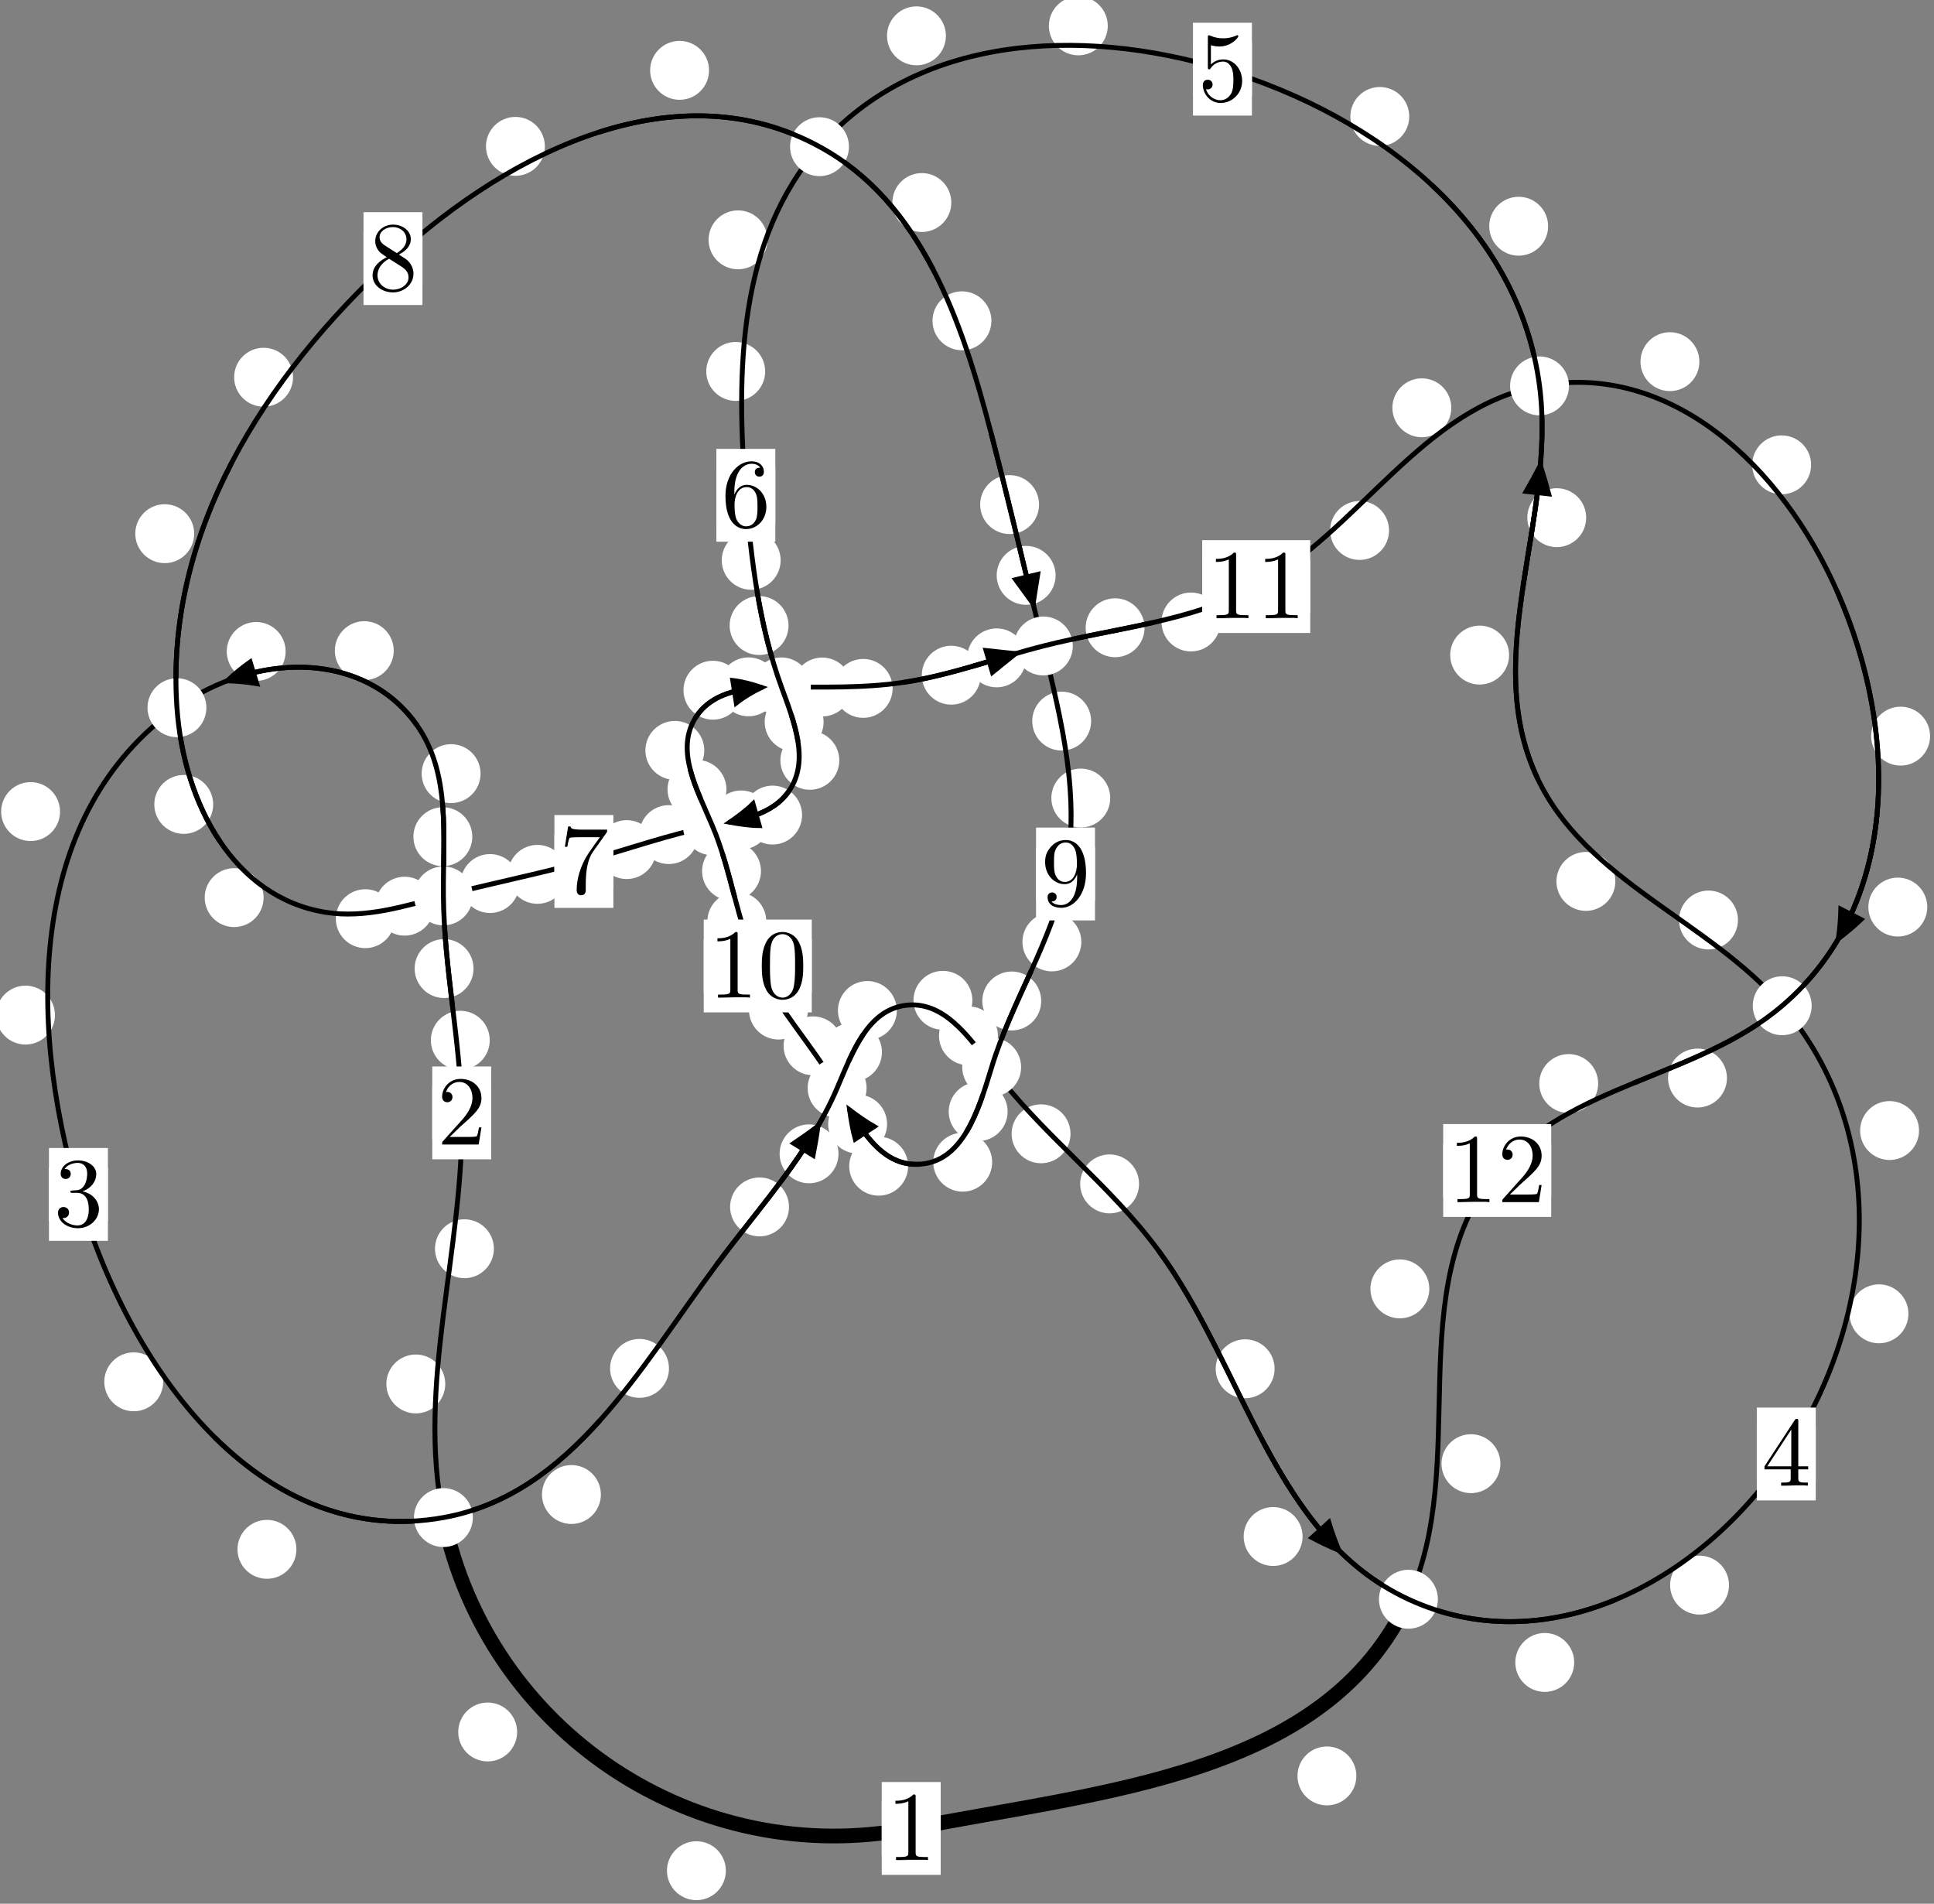 <?xml version="1.0"?>
<!-- Created by MetaPost 1.999 on 2021.07.06:0011 -->
<svg version="1.1" xmlns="http://www.w3.org/2000/svg" xmlns:xlink="http://www.w3.org/1999/xlink" width="196.276" height="193.187" viewBox="0 0 196.276 193.187">
<rect x="0" y="0" width="196.276" height="193.187" fill="#808080" stroke="none"/>
<!-- Original BoundingBox: -45.398880 -38.823044 150.876770 154.364182 -->
  <defs>
    <g transform="scale(0.01,0.01)" id="GLYPHcmr10_48">
      <path style="fill-rule: evenodd;" d="M460 -320C460 -400,455 -480,420 -554C374 -650,292 -666,250 -666C190 -666,117 -640,76 -547C44 -478,39 -400,39 -320C39 -245,43 -155,84 -79C127 2,200 22,249 22C303 22,379 1,423 -94C455 -163,460 -241,460 -320M249 -0C210 -0,151 -25,133 -121C122 -181,122 -273,122 -332C122 -396,122 -462,130 -516C149 -635,224 -644,249 -644C282 -644,348 -626,367 -527C377 -471,377 -395,377 -332C377 -257,377 -189,366 -125C351 -30,294 -0,249 -0"></path>
    </g>
    <g transform="scale(0.01,0.01)" id="GLYPHcmr10_49">
      <path style="fill-rule: evenodd;" d="M294 -640C294 -664,294 -666,271 -666C209 -602,121 -602,89 -602L89 -571C109 -571,168 -571,220 -597L220 -79C220 -43,217 -31,127 -31L95 -31L95 -0L257 -0L130 -3L217 -3L257 -3L297 -3L384 -3L419 -0L419 -31L387 -31C297 -31,294 -42,294 -79"></path>
    </g>
    <g transform="scale(0.01,0.01)" id="GLYPHcmr10_50">
      <path style="fill-rule: evenodd;" d="M127 -77L233 -180C389 -318,449 -372,449 -472C449 -586,359 -666,237 -666C124 -666,50 -574,50 -485C50 -429,100 -429,103 -429C120 -429,155 -441,155 -482C155 -508,137 -534,102 -534C94 -534,92 -534,89 -533C112 -598,166 -635,224 -635C315 -635,358 -554,358 -472C358 -392,308 -313,253 -251L61 -37C50 -26,50 -24,50 -0L421 -0L449 -174L424 -174C419 -144,412 -100,402 -85C395 -77,329 -77,307 -77"></path>
    </g>
    <g transform="scale(0.01,0.01)" id="GLYPHcmr10_51">
      <path style="fill-rule: evenodd;" d="M290 -352C372 -379,430 -449,430 -528C430 -610,342 -666,246 -666C145 -666,69 -606,69 -530C69 -497,91 -478,120 -478C151 -478,171 -500,171 -529C171 -579,124 -579,109 -579C140 -628,206 -641,242 -641C283 -641,338 -619,338 -529C338 -517,336 -459,310 -415C280 -367,246 -364,221 -363C213 -362,189 -360,182 -360C174 -359,167 -358,167 -348C167 -337,174 -337,191 -337L235 -337C317 -337,354 -269,354 -171C354 -35,285 -6,241 -6C198 -6,123 -23,88 -82C123 -77,154 -99,154 -137C154 -173,127 -193,98 -193C74 -193,42 -179,42 -135C42 -44,135 22,244 22C366 22,457 -69,457 -171C457 -253,394 -331,290 -352"></path>
    </g>
    <g transform="scale(0.01,0.01)" id="GLYPHcmr10_52">
      <path style="fill-rule: evenodd;" d="M294 -165L294 -78C294 -42,292 -31,218 -31L197 -31L197 -0L332 -0L238 -3L290 -3L332 -3L374 -3L427 -3L468 -0L468 -31L447 -31C373 -31,371 -42,371 -78L371 -165L471 -165L471 -196L371 -196L371 -651C371 -671,371 -677,355 -677C346 -677,343 -677,335 -665L28 -196L28 -165M300 -196L56 -196L300 -569"></path>
    </g>
    <g transform="scale(0.01,0.01)" id="GLYPHcmr10_53">
      <path style="fill-rule: evenodd;" d="M449 -201C449 -320,367 -420,259 -420C211 -420,168 -404,132 -369L132 -564C152 -558,185 -551,217 -551C340 -551,410 -642,410 -655C410 -661,407 -666,400 -666C399 -666,397 -666,392 -663C372 -654,323 -634,256 -634C216 -634,170 -641,123 -662C115 -665,113 -665,111 -665C101 -665,101 -657,101 -641L101 -345C101 -327,101 -319,115 -319C122 -319,124 -322,128 -328C139 -344,176 -398,257 -398C309 -398,334 -352,342 -334C358 -297,360 -258,360 -208C360 -173,360 -113,336 -71C312 -32,275 -6,229 -6C156 -6,99 -59,82 -118C85 -117,88 -116,99 -116C132 -116,149 -141,149 -165C149 -189,132 -214,99 -214C85 -214,50 -207,50 -161C50 -75,119 22,231 22C347 22,449 -74,449 -201"></path>
    </g>
    <g transform="scale(0.01,0.01)" id="GLYPHcmr10_54">
      <path style="fill-rule: evenodd;" d="M132 -328L132 -352C132 -605,256 -641,307 -641C331 -641,373 -635,395 -601C380 -601,340 -601,340 -556C340 -525,364 -510,386 -510C402 -510,432 -519,432 -558C432 -618,388 -666,305 -666C177 -666,42 -537,42 -316C42 -49,158 22,251 22C362 22,457 -72,457 -204C457 -331,368 -427,257 -427C189 -427,152 -376,132 -328M251 -6C188 -6,158 -66,152 -81C134 -128,134 -208,134 -226C134 -304,166 -404,256 -404C272 -404,318 -404,349 -342C367 -305,367 -254,367 -205C367 -157,367 -107,350 -71C320 -11,274 -6,251 -6"></path>
    </g>
    <g transform="scale(0.01,0.01)" id="GLYPHcmr10_55">
      <path style="fill-rule: evenodd;" d="M476 -609C485 -621,485 -623,485 -644L242 -644C120 -644,118 -657,114 -676L89 -676L56 -470L81 -470C84 -486,93 -549,106 -561C113 -567,191 -567,204 -567L411 -567C400 -551,321 -442,299 -409C209 -274,176 -135,176 -33C176 -23,176 22,222 22C268 22,268 -23,268 -33L268 -84C268 -139,271 -194,279 -248C283 -271,297 -357,341 -419"></path>
    </g>
    <g transform="scale(0.01,0.01)" id="GLYPHcmr10_56">
      <path style="fill-rule: evenodd;" d="M163 -457C117 -487,113 -521,113 -538C113 -599,178 -641,249 -641C322 -641,386 -589,386 -517C386 -460,347 -412,287 -377M309 -362C381 -399,430 -451,430 -517C430 -609,341 -666,250 -666C150 -666,69 -592,69 -499C69 -481,71 -436,113 -389C124 -377,161 -352,186 -335C128 -306,42 -250,42 -151C42 -45,144 22,249 22C362 22,457 -61,457 -168C457 -204,446 -249,408 -291C389 -312,373 -322,309 -362M209 -320L332 -242C360 -223,407 -193,407 -132C407 -58,332 -6,250 -6C164 -6,92 -68,92 -151C92 -209,124 -273,209 -320"></path>
    </g>
    <g transform="scale(0.01,0.01)" id="GLYPHcmr10_57">
      <path style="fill-rule: evenodd;" d="M367 -318L367 -286C367 -52,263 -6,205 -6C188 -6,134 -8,107 -42C151 -42,159 -71,159 -88C159 -119,135 -134,113 -134C97 -134,67 -125,67 -86C67 -19,121 22,206 22C335 22,457 -114,457 -329C457 -598,342 -666,253 -666C198 -666,149 -648,106 -603C65 -558,42 -516,42 -441C42 -316,130 -218,242 -218C303 -218,344 -260,367 -318M243 -241C227 -241,181 -241,150 -304C132 -341,132 -391,132 -440C132 -494,132 -541,153 -578C180 -628,218 -641,253 -641C299 -641,332 -607,349 -562C361 -530,365 -467,365 -421C365 -338,331 -241,243 -241"></path>
    </g>
  </defs>
  <path d="M73.666 189.834C73.666 189.042,73.351 188.281,72.791 187.721C72.23 187.161,71.47 186.846,70.677 186.846C69.885 186.846,69.124 187.161,68.564 187.721C68.003 188.281,67.689 189.042,67.689 189.834C67.689 190.627,68.003 191.387,68.564 191.948C69.124 192.508,69.885 192.823,70.677 192.823C71.47 192.823,72.23 192.508,72.791 191.948C73.351 191.387,73.666 190.627,73.666 189.834Z" style="fill: rgb(100%,100%,100%);stroke: none;"></path>
  <path d="M95.466 185.547C95.466 184.754,95.151 183.994,94.59 183.434C94.03 182.873,93.27 182.558,92.477 182.558C91.684 182.558,90.924 182.873,90.364 183.434C89.803 183.994,89.488 184.754,89.488 185.547C89.488 186.34,89.803 187.1,90.364 187.66C90.924 188.221,91.684 188.536,92.477 188.536C93.27 188.536,94.03 188.221,94.59 187.66C95.151 187.1,95.466 186.34,95.466 185.547Z" style="fill: rgb(100%,100%,100%);stroke: none;"></path>
  <path d="M45.188 140.44C45.188 139.648,44.874 138.888,44.313 138.327C43.753 137.767,42.992 137.452,42.2 137.452C41.407 137.452,40.647 137.767,40.086 138.327C39.526 138.888,39.211 139.648,39.211 140.44C39.211 141.233,39.526 141.993,40.086 142.554C40.647 143.114,41.407 143.429,42.2 143.429C42.992 143.429,43.753 143.114,44.313 142.554C44.874 141.993,45.188 141.233,45.188 140.44Z" style="fill: rgb(100%,100%,100%);stroke: none;"></path>
  <path d="M52.482 175.758C52.482 174.966,52.167 174.205,51.607 173.645C51.046 173.084,50.286 172.77,49.493 172.77C48.701 172.77,47.941 173.084,47.38 173.645C46.82 174.205,46.505 174.966,46.505 175.758C46.505 176.551,46.82 177.311,47.38 177.872C47.941 178.432,48.701 178.747,49.493 178.747C50.286 178.747,51.046 178.432,51.607 177.872C52.167 177.311,52.482 176.551,52.482 175.758Z" style="fill: rgb(100%,100%,100%);stroke: none;"></path>
  <path d="M49.703 105.561C49.703 104.768,49.388 104.008,48.828 103.448C48.267 102.887,47.507 102.572,46.714 102.572C45.922 102.572,45.161 102.887,44.601 103.448C44.04 104.008,43.726 104.768,43.726 105.561C43.726 106.354,44.04 107.114,44.601 107.674C45.161 108.235,45.922 108.55,46.714 108.55C47.507 108.55,48.267 108.235,48.828 107.674C49.388 107.114,49.703 106.354,49.703 105.561Z" style="fill: rgb(100%,100%,100%);stroke: none;"></path>
  <path d="M50.123 126.719C50.123 125.926,49.808 125.166,49.247 124.605C48.687 124.045,47.927 123.73,47.134 123.73C46.341 123.73,45.581 124.045,45.021 124.605C44.46 125.166,44.145 125.926,44.145 126.719C44.145 127.511,44.46 128.272,45.021 128.832C45.581 129.393,46.341 129.708,47.134 129.708C47.927 129.708,48.687 129.393,49.247 128.832C49.808 128.272,50.123 127.511,50.123 126.719Z" style="fill: rgb(100%,100%,100%);stroke: none;"></path>
  <path d="M47.933 84.906C47.933 84.114,47.618 83.353,47.057 82.793C46.497 82.233,45.736 81.918,44.944 81.918C44.151 81.918,43.391 82.233,42.83 82.793C42.27 83.353,41.955 84.114,41.955 84.906C41.955 85.699,42.27 86.459,42.83 87.02C43.391 87.58,44.151 87.895,44.944 87.895C45.736 87.895,46.497 87.58,47.057 87.02C47.618 86.459,47.933 85.699,47.933 84.906Z" style="fill: rgb(100%,100%,100%);stroke: none;"></path>
  <path d="M48.058 98.289C48.058 97.497,47.743 96.736,47.182 96.176C46.622 95.615,45.862 95.3,45.069 95.3C44.276 95.3,43.516 95.615,42.956 96.176C42.395 96.736,42.08 97.497,42.08 98.289C42.08 99.082,42.395 99.842,42.956 100.403C43.516 100.963,44.276 101.278,45.069 101.278C45.862 101.278,46.622 100.963,47.182 100.403C47.743 99.842,48.058 99.082,48.058 98.289Z" style="fill: rgb(100%,100%,100%);stroke: none;"></path>
  <path d="M39.959 66.025C39.959 65.232,39.644 64.472,39.084 63.912C38.524 63.351,37.763 63.036,36.971 63.036C36.178 63.036,35.418 63.351,34.857 63.912C34.297 64.472,33.982 65.232,33.982 66.025C33.982 66.818,34.297 67.578,34.857 68.138C35.418 68.699,36.178 69.014,36.971 69.014C37.763 69.014,38.524 68.699,39.084 68.138C39.644 67.578,39.959 66.818,39.959 66.025Z" style="fill: rgb(100%,100%,100%);stroke: none;"></path>
  <path d="M48.771 78.506C48.771 77.713,48.456 76.953,47.895 76.393C47.335 75.832,46.575 75.517,45.782 75.517C44.989 75.517,44.229 75.832,43.669 76.393C43.108 76.953,42.793 77.713,42.793 78.506C42.793 79.299,43.108 80.059,43.669 80.619C44.229 81.18,44.989 81.495,45.782 81.495C46.575 81.495,47.335 81.18,47.895 80.619C48.456 80.059,48.771 79.299,48.771 78.506Z" style="fill: rgb(100%,100%,100%);stroke: none;"></path>
  <path d="M6.093 82.358C6.093 81.565,5.778 80.805,5.218 80.245C4.657 79.684,3.897 79.369,3.104 79.369C2.312 79.369,1.551 79.684,0.991 80.245C0.43 80.805,0.116 81.565,0.116 82.358C0.116 83.151,0.43 83.911,0.991 84.471C1.551 85.032,2.312 85.347,3.104 85.347C3.897 85.347,4.657 85.032,5.218 84.471C5.778 83.911,6.093 83.151,6.093 82.358Z" style="fill: rgb(100%,100%,100%);stroke: none;"></path>
  <path d="M28.989 66.11C28.989 65.317,28.674 64.557,28.114 63.997C27.553 63.436,26.793 63.121,26.001 63.121C25.208 63.121,24.448 63.436,23.887 63.997C23.327 64.557,23.012 65.317,23.012 66.11C23.012 66.903,23.327 67.663,23.887 68.223C24.448 68.784,25.208 69.099,26.001 69.099C26.793 69.099,27.553 68.784,28.114 68.223C28.674 67.663,28.989 66.903,28.989 66.11Z" style="fill: rgb(100%,100%,100%);stroke: none;"></path>
  <path d="M16.561 140.223C16.561 139.431,16.246 138.671,15.686 138.11C15.125 137.55,14.365 137.235,13.572 137.235C12.78 137.235,12.02 137.55,11.459 138.11C10.899 138.671,10.584 139.431,10.584 140.223C10.584 141.016,10.899 141.776,11.459 142.337C12.02 142.897,12.78 143.212,13.572 143.212C14.365 143.212,15.125 142.897,15.686 142.337C16.246 141.776,16.561 141.016,16.561 140.223Z" style="fill: rgb(100%,100%,100%);stroke: none;"></path>
  <path d="M5.579 103.01C5.579 102.218,5.264 101.458,4.703 100.897C4.143 100.337,3.383 100.022,2.59 100.022C1.797 100.022,1.037 100.337,0.477 100.897C-0.084 101.458,-0.399 102.218,-0.399 103.01C-0.399 103.803,-0.084 104.563,0.477 105.124C1.037 105.684,1.797 105.999,2.59 105.999C3.383 105.999,4.143 105.684,4.703 105.124C5.264 104.563,5.579 103.803,5.579 103.01Z" style="fill: rgb(100%,100%,100%);stroke: none;"></path>
  <path d="M60.982 151.661C60.982 150.869,60.667 150.108,60.106 149.548C59.546 148.987,58.786 148.672,57.993 148.672C57.2 148.672,56.44 148.987,55.88 149.548C55.319 150.108,55.004 150.869,55.004 151.661C55.004 152.454,55.319 153.214,55.88 153.775C56.44 154.335,57.2 154.65,57.993 154.65C58.786 154.65,59.546 154.335,60.106 153.775C60.667 153.214,60.982 152.454,60.982 151.661Z" style="fill: rgb(100%,100%,100%);stroke: none;"></path>
  <path d="M30.081 157.224C30.081 156.431,29.766 155.671,29.205 155.11C28.645 154.55,27.885 154.235,27.092 154.235C26.299 154.235,25.539 154.55,24.979 155.11C24.418 155.671,24.103 156.431,24.103 157.224C24.103 158.016,24.418 158.776,24.979 159.337C25.539 159.897,26.299 160.212,27.092 160.212C27.885 160.212,28.645 159.897,29.205 159.337C29.766 158.776,30.081 158.016,30.081 157.224Z" style="fill: rgb(100%,100%,100%);stroke: none;"></path>
  <path d="M80.073 122.474C80.073 121.682,79.758 120.922,79.197 120.361C78.637 119.801,77.877 119.486,77.084 119.486C76.291 119.486,75.531 119.801,74.971 120.361C74.41 120.922,74.095 121.682,74.095 122.474C74.095 123.267,74.41 124.027,74.971 124.588C75.531 125.148,76.291 125.463,77.084 125.463C77.877 125.463,78.637 125.148,79.197 124.588C79.758 124.027,80.073 123.267,80.073 122.474Z" style="fill: rgb(100%,100%,100%);stroke: none;"></path>
  <path d="M67.892 138.862C67.892 138.069,67.577 137.309,67.017 136.748C66.456 136.188,65.696 135.873,64.903 135.873C64.111 135.873,63.351 136.188,62.79 136.748C62.23 137.309,61.915 138.069,61.915 138.862C61.915 139.654,62.23 140.414,62.79 140.975C63.351 141.535,64.111 141.85,64.903 141.85C65.696 141.85,66.456 141.535,67.017 140.975C67.577 140.414,67.892 139.654,67.892 138.862Z" style="fill: rgb(100%,100%,100%);stroke: none;"></path>
  <path d="M89.506 106.767C89.506 105.974,89.191 105.214,88.631 104.654C88.07 104.093,87.31 103.778,86.518 103.778C85.725 103.778,84.965 104.093,84.404 104.654C83.844 105.214,83.529 105.974,83.529 106.767C83.529 107.56,83.844 108.32,84.404 108.88C84.965 109.441,85.725 109.756,86.518 109.756C87.31 109.756,88.07 109.441,88.631 108.88C89.191 108.32,89.506 107.56,89.506 106.767Z" style="fill: rgb(100%,100%,100%);stroke: none;"></path>
  <path d="M85.097 117.088C85.097 116.295,84.782 115.535,84.222 114.974C83.661 114.414,82.901 114.099,82.108 114.099C81.316 114.099,80.555 114.414,79.995 114.974C79.434 115.535,79.12 116.295,79.12 117.088C79.12 117.88,79.434 118.64,79.995 119.201C80.555 119.761,81.316 120.076,82.108 120.076C82.901 120.076,83.661 119.761,84.222 119.201C84.782 118.64,85.097 117.88,85.097 117.088Z" style="fill: rgb(100%,100%,100%);stroke: none;"></path>
  <path d="M98.683 101.51C98.683 100.718,98.368 99.958,97.807 99.397C97.247 98.837,96.487 98.522,95.694 98.522C94.901 98.522,94.141 98.837,93.581 99.397C93.02 99.958,92.705 100.718,92.705 101.51C92.705 102.303,93.02 103.063,93.581 103.624C94.141 104.184,94.901 104.499,95.694 104.499C96.487 104.499,97.247 104.184,97.807 103.624C98.368 103.063,98.683 102.303,98.683 101.51Z" style="fill: rgb(100%,100%,100%);stroke: none;"></path>
  <path d="M91.018 102.543C91.018 101.75,90.703 100.99,90.142 100.429C89.582 99.869,88.822 99.554,88.029 99.554C87.236 99.554,86.476 99.869,85.916 100.429C85.355 100.99,85.04 101.75,85.04 102.543C85.04 103.335,85.355 104.096,85.916 104.656C86.476 105.216,87.236 105.531,88.029 105.531C88.822 105.531,89.582 105.216,90.142 104.656C90.703 104.096,91.018 103.335,91.018 102.543Z" style="fill: rgb(100%,100%,100%);stroke: none;"></path>
  <path d="M108.644 115.055C108.644 114.262,108.329 113.502,107.768 112.942C107.208 112.381,106.448 112.066,105.655 112.066C104.862 112.066,104.102 112.381,103.542 112.942C102.981 113.502,102.666 114.262,102.666 115.055C102.666 115.848,102.981 116.608,103.542 117.168C104.102 117.729,104.862 118.044,105.655 118.044C106.448 118.044,107.208 117.729,107.768 117.168C108.329 116.608,108.644 115.848,108.644 115.055Z" style="fill: rgb(100%,100%,100%);stroke: none;"></path>
  <path d="M101.275 105.114C101.275 104.321,100.96 103.561,100.4 103.001C99.839 102.44,99.079 102.125,98.286 102.125C97.494 102.125,96.734 102.44,96.173 103.001C95.613 103.561,95.298 104.321,95.298 105.114C95.298 105.907,95.613 106.667,96.173 107.227C96.734 107.788,97.494 108.103,98.286 108.103C99.079 108.103,99.839 107.788,100.4 107.227C100.96 106.667,101.275 105.907,101.275 105.114Z" style="fill: rgb(100%,100%,100%);stroke: none;"></path>
  <path d="M129.355 138.899C129.355 138.107,129.04 137.346,128.479 136.786C127.919 136.226,127.159 135.911,126.366 135.911C125.573 135.911,124.813 136.226,124.253 136.786C123.692 137.346,123.377 138.107,123.377 138.899C123.377 139.692,123.692 140.452,124.253 141.013C124.813 141.573,125.573 141.888,126.366 141.888C127.159 141.888,127.919 141.573,128.479 141.013C129.04 140.452,129.355 139.692,129.355 138.899Z" style="fill: rgb(100%,100%,100%);stroke: none;"></path>
  <path d="M115.6 120.14C115.6 119.347,115.285 118.587,114.724 118.027C114.164 117.466,113.404 117.151,112.611 117.151C111.818 117.151,111.058 117.466,110.498 118.027C109.937 118.587,109.622 119.347,109.622 120.14C109.622 120.933,109.937 121.693,110.498 122.253C111.058 122.814,111.818 123.129,112.611 123.129C113.404 123.129,114.164 122.814,114.724 122.253C115.285 121.693,115.6 120.933,115.6 120.14Z" style="fill: rgb(100%,100%,100%);stroke: none;"></path>
  <path d="M159.762 168.701C159.762 167.908,159.447 167.148,158.886 166.588C158.326 166.027,157.566 165.712,156.773 165.712C155.98 165.712,155.22 166.027,154.66 166.588C154.099 167.148,153.784 167.908,153.784 168.701C153.784 169.494,154.099 170.254,154.66 170.814C155.22 171.375,155.98 171.69,156.773 171.69C157.566 171.69,158.326 171.375,158.886 170.814C159.447 170.254,159.762 169.494,159.762 168.701Z" style="fill: rgb(100%,100%,100%);stroke: none;"></path>
  <path d="M132.194 155.923C132.194 155.13,131.879 154.37,131.319 153.81C130.758 153.249,129.998 152.934,129.205 152.934C128.413 152.934,127.652 153.249,127.092 153.81C126.531 154.37,126.216 155.13,126.216 155.923C126.216 156.716,126.531 157.476,127.092 158.036C127.652 158.597,128.413 158.912,129.205 158.912C129.998 158.912,130.758 158.597,131.319 158.036C131.879 157.476,132.194 156.716,132.194 155.923Z" style="fill: rgb(100%,100%,100%);stroke: none;"></path>
  <path d="M193.68 133.324C193.68 132.531,193.365 131.771,192.804 131.21C192.244 130.65,191.484 130.335,190.691 130.335C189.898 130.335,189.138 130.65,188.578 131.21C188.017 131.771,187.702 132.531,187.702 133.324C187.702 134.116,188.017 134.876,188.578 135.437C189.138 135.997,189.898 136.312,190.691 136.312C191.484 136.312,192.244 135.997,192.804 135.437C193.365 134.876,193.68 134.116,193.68 133.324Z" style="fill: rgb(100%,100%,100%);stroke: none;"></path>
  <path d="M175.472 160.857C175.472 160.064,175.157 159.304,174.597 158.744C174.036 158.183,173.276 157.868,172.484 157.868C171.691 157.868,170.931 158.183,170.37 158.744C169.81 159.304,169.495 160.064,169.495 160.857C169.495 161.65,169.81 162.41,170.37 162.97C170.931 163.531,171.691 163.846,172.484 163.846C173.276 163.846,174.036 163.531,174.597 162.97C175.157 162.41,175.472 161.65,175.472 160.857Z" style="fill: rgb(100%,100%,100%);stroke: none;"></path>
  <path d="M176.379 93.362C176.379 92.569,176.064 91.809,175.503 91.248C174.943 90.688,174.183 90.373,173.39 90.373C172.597 90.373,171.837 90.688,171.277 91.248C170.716 91.809,170.401 92.569,170.401 93.362C170.401 94.154,170.716 94.915,171.277 95.475C171.837 96.035,172.597 96.35,173.39 96.35C174.183 96.35,174.943 96.035,175.503 95.475C176.064 94.915,176.379 94.154,176.379 93.362Z" style="fill: rgb(100%,100%,100%);stroke: none;"></path>
  <path d="M194.757 114.724C194.757 113.932,194.442 113.172,193.882 112.611C193.321 112.051,192.561 111.736,191.768 111.736C190.976 111.736,190.215 112.051,189.655 112.611C189.094 113.172,188.78 113.932,188.78 114.724C188.78 115.517,189.094 116.277,189.655 116.838C190.215 117.398,190.976 117.713,191.768 117.713C192.561 117.713,193.321 117.398,193.882 116.838C194.442 116.277,194.757 115.517,194.757 114.724Z" style="fill: rgb(100%,100%,100%);stroke: none;"></path>
  <path d="M153.154 66.477C153.154 65.684,152.839 64.924,152.278 64.364C151.718 63.803,150.958 63.488,150.165 63.488C149.372 63.488,148.612 63.803,148.052 64.364C147.491 64.924,147.176 65.684,147.176 66.477C147.176 67.27,147.491 68.03,148.052 68.59C148.612 69.151,149.372 69.466,150.165 69.466C150.958 69.466,151.718 69.151,152.278 68.59C152.839 68.03,153.154 67.27,153.154 66.477Z" style="fill: rgb(100%,100%,100%);stroke: none;"></path>
  <path d="M163.937 89.444C163.937 88.651,163.622 87.891,163.062 87.33C162.501 86.77,161.741 86.455,160.948 86.455C160.156 86.455,159.395 86.77,158.835 87.33C158.274 87.891,157.959 88.651,157.959 89.444C157.959 90.236,158.274 90.997,158.835 91.557C159.395 92.118,160.156 92.433,160.948 92.433C161.741 92.433,162.501 92.118,163.062 91.557C163.622 90.997,163.937 90.236,163.937 89.444Z" style="fill: rgb(100%,100%,100%);stroke: none;"></path>
  <path d="M157.115 22.958C157.115 22.165,156.8 21.405,156.24 20.844C155.679 20.284,154.919 19.969,154.127 19.969C153.334 19.969,152.574 20.284,152.013 20.844C151.453 21.405,151.138 22.165,151.138 22.958C151.138 23.75,151.453 24.511,152.013 25.071C152.574 25.631,153.334 25.946,154.127 25.946C154.919 25.946,155.679 25.631,156.24 25.071C156.8 24.511,157.115 23.75,157.115 22.958Z" style="fill: rgb(100%,100%,100%);stroke: none;"></path>
  <path d="M160.978 52.532C160.978 51.74,160.663 50.979,160.103 50.419C159.542 49.858,158.782 49.544,157.99 49.544C157.197 49.544,156.437 49.858,155.876 50.419C155.316 50.979,155.001 51.74,155.001 52.532C155.001 53.325,155.316 54.085,155.876 54.646C156.437 55.206,157.197 55.521,157.99 55.521C158.782 55.521,159.542 55.206,160.103 54.646C160.663 54.085,160.978 53.325,160.978 52.532Z" style="fill: rgb(100%,100%,100%);stroke: none;"></path>
  <path d="M112.425 2.625C112.425 1.832,112.11 1.072,111.549 0.511C110.989 -0.049,110.229 -0.364,109.436 -0.364C108.643 -0.364,107.883 -0.049,107.323 0.511C106.762 1.072,106.447 1.832,106.447 2.625C106.447 3.417,106.762 4.177,107.323 4.738C107.883 5.298,108.643 5.613,109.436 5.613C110.229 5.613,110.989 5.298,111.549 4.738C112.11 4.177,112.425 3.417,112.425 2.625Z" style="fill: rgb(100%,100%,100%);stroke: none;"></path>
  <path d="M143.021 11.819C143.021 11.026,142.706 10.266,142.146 9.705C141.585 9.145,140.825 8.83,140.033 8.83C139.24 8.83,138.48 9.145,137.919 9.705C137.359 10.266,137.044 11.026,137.044 11.819C137.044 12.611,137.359 13.371,137.919 13.932C138.48 14.492,139.24 14.807,140.033 14.807C140.825 14.807,141.585 14.492,142.146 13.932C142.706 13.371,143.021 12.611,143.021 11.819Z" style="fill: rgb(100%,100%,100%);stroke: none;"></path>
  <path d="M77.888 24.338C77.888 23.545,77.573 22.785,77.013 22.224C76.452 21.664,75.692 21.349,74.899 21.349C74.107 21.349,73.347 21.664,72.786 22.224C72.226 22.785,71.911 23.545,71.911 24.338C71.911 25.13,72.226 25.891,72.786 26.451C73.347 27.012,74.107 27.326,74.899 27.326C75.692 27.326,76.452 27.012,77.013 26.451C77.573 25.891,77.888 25.13,77.888 24.338Z" style="fill: rgb(100%,100%,100%);stroke: none;"></path>
  <path d="M95.997 3.638C95.997 2.845,95.682 2.085,95.122 1.525C94.561 0.964,93.801 0.649,93.008 0.649C92.216 0.649,91.456 0.964,90.895 1.525C90.335 2.085,90.02 2.845,90.02 3.638C90.02 4.431,90.335 5.191,90.895 5.751C91.456 6.312,92.216 6.627,93.008 6.627C93.801 6.627,94.561 6.312,95.122 5.751C95.682 5.191,95.997 4.431,95.997 3.638Z" style="fill: rgb(100%,100%,100%);stroke: none;"></path>
  <path d="M79.225 56.859C79.225 56.066,78.91 55.306,78.349 54.746C77.789 54.185,77.029 53.87,76.236 53.87C75.443 53.87,74.683 54.185,74.123 54.746C73.562 55.306,73.247 56.066,73.247 56.859C73.247 57.652,73.562 58.412,74.123 58.972C74.683 59.533,75.443 59.848,76.236 59.848C77.029 59.848,77.789 59.533,78.349 58.972C78.91 58.412,79.225 57.652,79.225 56.859Z" style="fill: rgb(100%,100%,100%);stroke: none;"></path>
  <path d="M77.655 37.693C77.655 36.9,77.34 36.14,76.779 35.58C76.219 35.019,75.459 34.704,74.666 34.704C73.873 34.704,73.113 35.019,72.553 35.58C71.992 36.14,71.677 36.9,71.677 37.693C71.677 38.486,71.992 39.246,72.553 39.806C73.113 40.367,73.873 40.682,74.666 40.682C75.459 40.682,76.219 40.367,76.779 39.806C77.34 39.246,77.655 38.486,77.655 37.693Z" style="fill: rgb(100%,100%,100%);stroke: none;"></path>
  <path d="M83.585 73.266C83.585 72.473,83.27 71.713,82.709 71.153C82.149 70.592,81.389 70.277,80.596 70.277C79.803 70.277,79.043 70.592,78.483 71.153C77.922 71.713,77.607 72.473,77.607 73.266C77.607 74.059,77.922 74.819,78.483 75.379C79.043 75.94,79.803 76.255,80.596 76.255C81.389 76.255,82.149 75.94,82.709 75.379C83.27 74.819,83.585 74.059,83.585 73.266Z" style="fill: rgb(100%,100%,100%);stroke: none;"></path>
  <path d="M80.026 63.479C80.026 62.686,79.711 61.926,79.151 61.365C78.59 60.805,77.83 60.49,77.038 60.49C76.245 60.49,75.485 60.805,74.924 61.365C74.364 61.926,74.049 62.686,74.049 63.479C74.049 64.271,74.364 65.031,74.924 65.592C75.485 66.152,76.245 66.467,77.038 66.467C77.83 66.467,78.59 66.152,79.151 65.592C79.711 65.031,80.026 64.271,80.026 63.479Z" style="fill: rgb(100%,100%,100%);stroke: none;"></path>
  <path d="M81.4 82.713C81.4 81.92,81.085 81.16,80.525 80.599C79.964 80.039,79.204 79.724,78.411 79.724C77.619 79.724,76.859 80.039,76.298 80.599C75.738 81.16,75.423 81.92,75.423 82.713C75.423 83.505,75.738 84.266,76.298 84.826C76.859 85.386,77.619 85.701,78.411 85.701C79.204 85.701,79.964 85.386,80.525 84.826C81.085 84.266,81.4 83.505,81.4 82.713Z" style="fill: rgb(100%,100%,100%);stroke: none;"></path>
  <path d="M85.177 77.157C85.177 76.365,84.862 75.605,84.302 75.044C83.741 74.484,82.981 74.169,82.188 74.169C81.396 74.169,80.635 74.484,80.075 75.044C79.514 75.605,79.199 76.365,79.199 77.157C79.199 77.95,79.514 78.71,80.075 79.271C80.635 79.831,81.396 80.146,82.188 80.146C82.981 80.146,83.741 79.831,84.302 79.271C84.862 78.71,85.177 77.95,85.177 77.157Z" style="fill: rgb(100%,100%,100%);stroke: none;"></path>
  <path d="M70.859 84.692C70.859 83.9,70.544 83.139,69.984 82.579C69.423 82.019,68.663 81.704,67.87 81.704C67.078 81.704,66.317 82.019,65.757 82.579C65.196 83.139,64.882 83.9,64.882 84.692C64.882 85.485,65.196 86.245,65.757 86.806C66.317 87.366,67.078 87.681,67.87 87.681C68.663 87.681,69.423 87.366,69.984 86.806C70.544 86.245,70.859 85.485,70.859 84.692Z" style="fill: rgb(100%,100%,100%);stroke: none;"></path>
  <path d="M78.209 83.206C78.209 82.413,77.894 81.653,77.333 81.092C76.773 80.532,76.012 80.217,75.22 80.217C74.427 80.217,73.667 80.532,73.106 81.092C72.546 81.653,72.231 82.413,72.231 83.206C72.231 83.998,72.546 84.759,73.106 85.319C73.667 85.879,74.427 86.194,75.22 86.194C76.012 86.194,76.773 85.879,77.333 85.319C77.894 84.759,78.209 83.998,78.209 83.206Z" style="fill: rgb(100%,100%,100%);stroke: none;"></path>
  <path d="M57.53 88.728C57.53 87.935,57.215 87.175,56.654 86.614C56.094 86.054,55.334 85.739,54.541 85.739C53.748 85.739,52.988 86.054,52.428 86.614C51.867 87.175,51.552 87.935,51.552 88.728C51.552 89.52,51.867 90.28,52.428 90.841C52.988 91.401,53.748 91.716,54.541 91.716C55.334 91.716,56.094 91.401,56.654 90.841C57.215 90.28,57.53 89.52,57.53 88.728Z" style="fill: rgb(100%,100%,100%);stroke: none;"></path>
  <path d="M66.595 86.215C66.595 85.423,66.28 84.663,65.719 84.102C65.159 83.542,64.399 83.227,63.606 83.227C62.813 83.227,62.053 83.542,61.493 84.102C60.932 84.663,60.617 85.423,60.617 86.215C60.617 87.008,60.932 87.768,61.493 88.329C62.053 88.889,62.813 89.204,63.606 89.204C64.399 89.204,65.159 88.889,65.719 88.329C66.28 87.768,66.595 87.008,66.595 86.215Z" style="fill: rgb(100%,100%,100%);stroke: none;"></path>
  <path d="M44.054 91.957C44.054 91.165,43.739 90.405,43.178 89.844C42.618 89.284,41.858 88.969,41.065 88.969C40.272 88.969,39.512 89.284,38.952 89.844C38.391 90.405,38.076 91.165,38.076 91.957C38.076 92.75,38.391 93.51,38.952 94.071C39.512 94.631,40.272 94.946,41.065 94.946C41.858 94.946,42.618 94.631,43.178 94.071C43.739 93.51,44.054 92.75,44.054 91.957Z" style="fill: rgb(100%,100%,100%);stroke: none;"></path>
  <path d="M52.719 89.66C52.719 88.867,52.404 88.107,51.843 87.546C51.283 86.986,50.523 86.671,49.73 86.671C48.937 86.671,48.177 86.986,47.617 87.546C47.056 88.107,46.741 88.867,46.741 89.66C46.741 90.452,47.056 91.212,47.617 91.773C48.177 92.333,48.937 92.648,49.73 92.648C50.523 92.648,51.283 92.333,51.843 91.773C52.404 91.212,52.719 90.452,52.719 89.66Z" style="fill: rgb(100%,100%,100%);stroke: none;"></path>
  <path d="M26.752 91.088C26.752 90.296,26.437 89.536,25.877 88.975C25.316 88.415,24.556 88.1,23.763 88.1C22.971 88.1,22.21 88.415,21.65 88.975C21.089 89.536,20.774 90.296,20.774 91.088C20.774 91.881,21.089 92.641,21.65 93.202C22.21 93.762,22.971 94.077,23.763 94.077C24.556 94.077,25.316 93.762,25.877 93.202C26.437 92.641,26.752 91.881,26.752 91.088Z" style="fill: rgb(100%,100%,100%);stroke: none;"></path>
  <path d="M40.061 93.227C40.061 92.434,39.746 91.674,39.186 91.113C38.625 90.553,37.865 90.238,37.072 90.238C36.28 90.238,35.519 90.553,34.959 91.113C34.398 91.674,34.084 92.434,34.084 93.227C34.084 94.019,34.398 94.78,34.959 95.34C35.519 95.9,36.28 96.215,37.072 96.215C37.865 96.215,38.625 95.9,39.186 95.34C39.746 94.78,40.061 94.019,40.061 93.227Z" style="fill: rgb(100%,100%,100%);stroke: none;"></path>
  <path d="M19.707 54.157C19.707 53.364,19.392 52.604,18.832 52.043C18.271 51.483,17.511 51.168,16.718 51.168C15.926 51.168,15.165 51.483,14.605 52.043C14.045 52.604,13.73 53.364,13.73 54.157C13.73 54.949,14.045 55.71,14.605 56.27C15.165 56.831,15.926 57.145,16.718 57.145C17.511 57.145,18.271 56.831,18.832 56.27C19.392 55.71,19.707 54.949,19.707 54.157Z" style="fill: rgb(100%,100%,100%);stroke: none;"></path>
  <path d="M21.636 81.632C21.636 80.839,21.321 80.079,20.761 79.518C20.2 78.958,19.44 78.643,18.647 78.643C17.855 78.643,17.095 78.958,16.534 79.518C15.974 80.079,15.659 80.839,15.659 81.632C15.659 82.424,15.974 83.184,16.534 83.745C17.095 84.305,17.855 84.62,18.647 84.62C19.44 84.62,20.2 84.305,20.761 83.745C21.321 83.184,21.636 82.424,21.636 81.632Z" style="fill: rgb(100%,100%,100%);stroke: none;"></path>
  <path d="M55.297 14.853C55.297 14.06,54.982 13.3,54.422 12.739C53.861 12.179,53.101 11.864,52.309 11.864C51.516 11.864,50.756 12.179,50.195 12.739C49.635 13.3,49.32 14.06,49.32 14.853C49.32 15.645,49.635 16.405,50.195 16.966C50.756 17.526,51.516 17.841,52.309 17.841C53.101 17.841,53.861 17.526,54.422 16.966C54.982 16.405,55.297 15.645,55.297 14.853Z" style="fill: rgb(100%,100%,100%);stroke: none;"></path>
  <path d="M29.739 38.279C29.739 37.487,29.425 36.727,28.864 36.166C28.304 35.606,27.543 35.291,26.751 35.291C25.958 35.291,25.198 35.606,24.637 36.166C24.077 36.727,23.762 37.487,23.762 38.279C23.762 39.072,24.077 39.832,24.637 40.393C25.198 40.953,25.958 41.268,26.751 41.268C27.543 41.268,28.304 40.953,28.864 40.393C29.425 39.832,29.739 39.072,29.739 38.279Z" style="fill: rgb(100%,100%,100%);stroke: none;"></path>
  <path d="M96.545 20.553C96.545 19.76,96.23 19,95.669 18.44C95.109 17.879,94.349 17.564,93.556 17.564C92.763 17.564,92.003 17.879,91.443 18.44C90.882 19,90.567 19.76,90.567 20.553C90.567 21.346,90.882 22.106,91.443 22.666C92.003 23.227,92.763 23.542,93.556 23.542C94.349 23.542,95.109 23.227,95.669 22.666C96.23 22.106,96.545 21.346,96.545 20.553Z" style="fill: rgb(100%,100%,100%);stroke: none;"></path>
  <path d="M71.959 7.138C71.959 6.345,71.644 5.585,71.083 5.025C70.523 4.464,69.763 4.149,68.97 4.149C68.177 4.149,67.417 4.464,66.857 5.025C66.296 5.585,65.981 6.345,65.981 7.138C65.981 7.931,66.296 8.691,66.857 9.251C67.417 9.812,68.177 10.127,68.97 10.127C69.763 10.127,70.523 9.812,71.083 9.251C71.644 8.691,71.959 7.931,71.959 7.138Z" style="fill: rgb(100%,100%,100%);stroke: none;"></path>
  <path d="M105.452 51.204C105.452 50.411,105.137 49.651,104.577 49.09C104.016 48.53,103.256 48.215,102.463 48.215C101.671 48.215,100.91 48.53,100.35 49.09C99.789 49.651,99.474 50.411,99.474 51.204C99.474 51.996,99.789 52.757,100.35 53.317C100.91 53.878,101.671 54.192,102.463 54.192C103.256 54.192,104.016 53.878,104.577 53.317C105.137 52.757,105.452 51.996,105.452 51.204Z" style="fill: rgb(100%,100%,100%);stroke: none;"></path>
  <path d="M100.615 32.554C100.615 31.761,100.3 31.001,99.74 30.441C99.179 29.88,98.419 29.565,97.627 29.565C96.834 29.565,96.074 29.88,95.513 30.441C94.953 31.001,94.638 31.761,94.638 32.554C94.638 33.347,94.953 34.107,95.513 34.667C96.074 35.228,96.834 35.543,97.627 35.543C98.419 35.543,99.179 35.228,99.74 34.667C100.3 34.107,100.615 33.347,100.615 32.554Z" style="fill: rgb(100%,100%,100%);stroke: none;"></path>
  <path d="M110.736 73.176C110.736 72.383,110.421 71.623,109.861 71.062C109.3 70.502,108.54 70.187,107.747 70.187C106.955 70.187,106.194 70.502,105.634 71.062C105.073 71.623,104.759 72.383,104.759 73.176C104.759 73.968,105.073 74.728,105.634 75.289C106.194 75.849,106.955 76.164,107.747 76.164C108.54 76.164,109.3 75.849,109.861 75.289C110.421 74.728,110.736 73.968,110.736 73.176Z" style="fill: rgb(100%,100%,100%);stroke: none;"></path>
  <path d="M107.129 58.388C107.129 57.595,106.814 56.835,106.253 56.274C105.693 55.714,104.933 55.399,104.14 55.399C103.347 55.399,102.587 55.714,102.027 56.274C101.466 56.835,101.151 57.595,101.151 58.388C101.151 59.18,101.466 59.94,102.027 60.501C102.587 61.061,103.347 61.376,104.14 61.376C104.933 61.376,105.693 61.061,106.253 60.501C106.814 59.94,107.129 59.18,107.129 58.388Z" style="fill: rgb(100%,100%,100%);stroke: none;"></path>
  <path d="M109.741 95.584C109.741 94.792,109.426 94.031,108.866 93.471C108.305 92.91,107.545 92.596,106.752 92.596C105.96 92.596,105.199 92.91,104.639 93.471C104.078 94.031,103.763 94.792,103.763 95.584C103.763 96.377,104.078 97.137,104.639 97.698C105.199 98.258,105.96 98.573,106.752 98.573C107.545 98.573,108.305 98.258,108.866 97.698C109.426 97.137,109.741 96.377,109.741 95.584Z" style="fill: rgb(100%,100%,100%);stroke: none;"></path>
  <path d="M112.675 80.984C112.675 80.191,112.36 79.431,111.8 78.871C111.239 78.31,110.479 77.995,109.687 77.995C108.894 77.995,108.134 78.31,107.573 78.871C107.013 79.431,106.698 80.191,106.698 80.984C106.698 81.777,107.013 82.537,107.573 83.097C108.134 83.658,108.894 83.973,109.687 83.973C110.479 83.973,111.239 83.658,111.8 83.097C112.36 82.537,112.675 81.777,112.675 80.984Z" style="fill: rgb(100%,100%,100%);stroke: none;"></path>
  <path d="M102.26 112.804C102.26 112.012,101.945 111.252,101.384 110.691C100.824 110.131,100.064 109.816,99.271 109.816C98.478 109.816,97.718 110.131,97.158 110.691C96.597 111.252,96.282 112.012,96.282 112.804C96.282 113.597,96.597 114.357,97.158 114.918C97.718 115.478,98.478 115.793,99.271 115.793C100.064 115.793,100.824 115.478,101.384 114.918C101.945 114.357,102.26 113.597,102.26 112.804Z" style="fill: rgb(100%,100%,100%);stroke: none;"></path>
  <path d="M105.669 101.577C105.669 100.784,105.354 100.024,104.794 99.464C104.233 98.903,103.473 98.588,102.681 98.588C101.888 98.588,101.128 98.903,100.567 99.464C100.007 100.024,99.692 100.784,99.692 101.577C99.692 102.37,100.007 103.13,100.567 103.69C101.128 104.251,101.888 104.566,102.681 104.566C103.473 104.566,104.233 104.251,104.794 103.69C105.354 103.13,105.669 102.37,105.669 101.577Z" style="fill: rgb(100%,100%,100%);stroke: none;"></path>
  <path d="M92.162 118.343C92.162 117.55,91.847 116.79,91.287 116.23C90.726 115.669,89.966 115.354,89.174 115.354C88.381 115.354,87.621 115.669,87.06 116.23C86.5 116.79,86.185 117.55,86.185 118.343C86.185 119.136,86.5 119.896,87.06 120.456C87.621 121.017,88.381 121.332,89.174 121.332C89.966 121.332,90.726 121.017,91.287 120.456C91.847 119.896,92.162 119.136,92.162 118.343Z" style="fill: rgb(100%,100%,100%);stroke: none;"></path>
  <path d="M100.691 117.937C100.691 117.145,100.377 116.384,99.816 115.824C99.256 115.263,98.495 114.948,97.703 114.948C96.91 114.948,96.15 115.263,95.589 115.824C95.029 116.384,94.714 117.145,94.714 117.937C94.714 118.73,95.029 119.49,95.589 120.051C96.15 120.611,96.91 120.926,97.703 120.926C98.495 120.926,99.256 120.611,99.816 120.051C100.377 119.49,100.691 118.73,100.691 117.937Z" style="fill: rgb(100%,100%,100%);stroke: none;"></path>
  <path d="M85.501 106.128C85.501 105.335,85.187 104.575,84.626 104.014C84.066 103.454,83.305 103.139,82.513 103.139C81.72 103.139,80.96 103.454,80.399 104.014C79.839 104.575,79.524 105.335,79.524 106.128C79.524 106.92,79.839 107.681,80.399 108.241C80.96 108.801,81.72 109.116,82.513 109.116C83.305 109.116,84.066 108.801,84.626 108.241C85.187 107.681,85.501 106.92,85.501 106.128Z" style="fill: rgb(100%,100%,100%);stroke: none;"></path>
  <path d="M90.026 114.066C90.026 113.273,89.711 112.513,89.15 111.952C88.59 111.392,87.83 111.077,87.037 111.077C86.244 111.077,85.484 111.392,84.924 111.952C84.363 112.513,84.048 113.273,84.048 114.066C84.048 114.858,84.363 115.618,84.924 116.179C85.484 116.739,86.244 117.054,87.037 117.054C87.83 117.054,88.59 116.739,89.15 116.179C89.711 115.618,90.026 114.858,90.026 114.066Z" style="fill: rgb(100%,100%,100%);stroke: none;"></path>
  <path d="M77.767 93.498C77.767 92.705,77.452 91.945,76.892 91.385C76.331 90.824,75.571 90.509,74.778 90.509C73.986 90.509,73.225 90.824,72.665 91.385C72.104 91.945,71.79 92.705,71.79 93.498C71.79 94.291,72.104 95.051,72.665 95.611C73.225 96.172,73.986 96.487,74.778 96.487C75.571 96.487,76.331 96.172,76.892 95.611C77.452 95.051,77.767 94.291,77.767 93.498Z" style="fill: rgb(100%,100%,100%);stroke: none;"></path>
  <path d="M81.991 102.501C81.991 101.708,81.676 100.948,81.116 100.387C80.555 99.827,79.795 99.512,79.002 99.512C78.21 99.512,77.449 99.827,76.889 100.387C76.328 100.948,76.014 101.708,76.014 102.501C76.014 103.293,76.328 104.053,76.889 104.614C77.449 105.174,78.21 105.489,79.002 105.489C79.795 105.489,80.555 105.174,81.116 104.614C81.676 104.053,81.991 103.293,81.991 102.501Z" style="fill: rgb(100%,100%,100%);stroke: none;"></path>
  <path d="M73.724 80.106C73.724 79.313,73.409 78.553,72.848 77.993C72.288 77.432,71.528 77.117,70.735 77.117C69.942 77.117,69.182 77.432,68.622 77.993C68.061 78.553,67.746 79.313,67.746 80.106C67.746 80.899,68.061 81.659,68.622 82.219C69.182 82.78,69.942 83.095,70.735 83.095C71.528 83.095,72.288 82.78,72.848 82.219C73.409 81.659,73.724 80.899,73.724 80.106Z" style="fill: rgb(100%,100%,100%);stroke: none;"></path>
  <path d="M77.229 88.401C77.229 87.609,76.915 86.849,76.354 86.288C75.794 85.728,75.033 85.413,74.241 85.413C73.448 85.413,72.688 85.728,72.127 86.288C71.567 86.849,71.252 87.609,71.252 88.401C71.252 89.194,71.567 89.954,72.127 90.515C72.688 91.075,73.448 91.39,74.241 91.39C75.033 91.39,75.794 91.075,76.354 90.515C76.915 89.954,77.229 89.194,77.229 88.401Z" style="fill: rgb(100%,100%,100%);stroke: none;"></path>
  <path d="M75.341 70.041C75.341 69.248,75.026 68.488,74.466 67.928C73.905 67.367,73.145 67.052,72.352 67.052C71.56 67.052,70.799 67.367,70.239 67.928C69.678 68.488,69.364 69.248,69.364 70.041C69.364 70.834,69.678 71.594,70.239 72.154C70.799 72.715,71.56 73.03,72.352 73.03C73.145 73.03,73.905 72.715,74.466 72.154C75.026 71.594,75.341 70.834,75.341 70.041Z" style="fill: rgb(100%,100%,100%);stroke: none;"></path>
  <path d="M71.477 76.148C71.477 75.355,71.162 74.595,70.601 74.035C70.041 73.474,69.281 73.159,68.488 73.159C67.695 73.159,66.935 73.474,66.375 74.035C65.814 74.595,65.499 75.355,65.499 76.148C65.499 76.941,65.814 77.701,66.375 78.261C66.935 78.822,67.695 79.137,68.488 79.137C69.281 79.137,70.041 78.822,70.601 78.261C71.162 77.701,71.477 76.941,71.477 76.148Z" style="fill: rgb(100%,100%,100%);stroke: none;"></path>
  <path d="M86.432 69.715C86.432 68.922,86.117 68.162,85.556 67.602C84.996 67.041,84.236 66.726,83.443 66.726C82.65 66.726,81.89 67.041,81.33 67.602C80.769 68.162,80.454 68.922,80.454 69.715C80.454 70.508,80.769 71.268,81.33 71.828C81.89 72.389,82.65 72.704,83.443 72.704C84.236 72.704,84.996 72.389,85.556 71.828C86.117 71.268,86.432 70.508,86.432 69.715Z" style="fill: rgb(100%,100%,100%);stroke: none;"></path>
  <path d="M78.957 69.699C78.957 68.906,78.642 68.146,78.082 67.585C77.521 67.025,76.761 66.71,75.969 66.71C75.176 66.71,74.416 67.025,73.855 67.585C73.295 68.146,72.98 68.906,72.98 69.699C72.98 70.491,73.295 71.252,73.855 71.812C74.416 72.373,75.176 72.687,75.969 72.687C76.761 72.687,77.521 72.373,78.082 71.812C78.642 71.252,78.957 70.491,78.957 69.699Z" style="fill: rgb(100%,100%,100%);stroke: none;"></path>
  <path d="M99.529 68.518C99.529 67.725,99.214 66.965,98.654 66.404C98.093 65.844,97.333 65.529,96.54 65.529C95.748 65.529,94.987 65.844,94.427 66.404C93.866 66.965,93.552 67.725,93.552 68.518C93.552 69.31,93.866 70.071,94.427 70.631C94.987 71.192,95.748 71.506,96.54 71.506C97.333 71.506,98.093 71.192,98.654 70.631C99.214 70.071,99.529 69.31,99.529 68.518Z" style="fill: rgb(100%,100%,100%);stroke: none;"></path>
  <path d="M90.59 69.858C90.59 69.065,90.275 68.305,89.714 67.744C89.154 67.184,88.394 66.869,87.601 66.869C86.808 66.869,86.048 67.184,85.488 67.744C84.927 68.305,84.612 69.065,84.612 69.858C84.612 70.65,84.927 71.41,85.488 71.971C86.048 72.531,86.808 72.846,87.601 72.846C88.394 72.846,89.154 72.531,89.714 71.971C90.275 71.41,90.59 70.65,90.59 69.858Z" style="fill: rgb(100%,100%,100%);stroke: none;"></path>
  <path d="M116.158 63.703C116.158 62.91,115.843 62.15,115.283 61.59C114.722 61.029,113.962 60.714,113.17 60.714C112.377 60.714,111.617 61.029,111.056 61.59C110.496 62.15,110.181 62.91,110.181 63.703C110.181 64.496,110.496 65.256,111.056 65.816C111.617 66.377,112.377 66.692,113.17 66.692C113.962 66.692,114.722 66.377,115.283 65.816C115.843 65.256,116.158 64.496,116.158 63.703Z" style="fill: rgb(100%,100%,100%);stroke: none;"></path>
  <path d="M104.135 66.759C104.135 65.966,103.82 65.206,103.26 64.645C102.699 64.085,101.939 63.77,101.147 63.77C100.354 63.77,99.594 64.085,99.033 64.645C98.473 65.206,98.158 65.966,98.158 66.759C98.158 67.551,98.473 68.312,99.033 68.872C99.594 69.433,100.354 69.748,101.147 69.748C101.939 69.748,102.699 69.433,103.26 68.872C103.82 68.312,104.135 67.551,104.135 66.759Z" style="fill: rgb(100%,100%,100%);stroke: none;"></path>
  <path d="M140.971 53.83C140.971 53.038,140.656 52.278,140.095 51.717C139.535 51.157,138.775 50.842,137.982 50.842C137.189 50.842,136.429 51.157,135.869 51.717C135.308 52.278,134.993 53.038,134.993 53.83C134.993 54.623,135.308 55.383,135.869 55.944C136.429 56.504,137.189 56.819,137.982 56.819C138.775 56.819,139.535 56.504,140.095 55.944C140.656 55.383,140.971 54.623,140.971 53.83Z" style="fill: rgb(100%,100%,100%);stroke: none;"></path>
  <path d="M123.857 63.118C123.857 62.325,123.542 61.565,122.981 61.005C122.421 60.444,121.661 60.129,120.868 60.129C120.075 60.129,119.315 60.444,118.755 61.005C118.194 61.565,117.879 62.325,117.879 63.118C117.879 63.911,118.194 64.671,118.755 65.231C119.315 65.792,120.075 66.107,120.868 66.107C121.661 66.107,122.421 65.792,122.981 65.231C123.542 64.671,123.857 63.911,123.857 63.118Z" style="fill: rgb(100%,100%,100%);stroke: none;"></path>
  <path d="M172.465 36.7C172.465 35.908,172.15 35.148,171.589 34.587C171.029 34.027,170.269 33.712,169.476 33.712C168.683 33.712,167.923 34.027,167.363 34.587C166.802 35.148,166.487 35.908,166.487 36.7C166.487 37.493,166.802 38.253,167.363 38.814C167.923 39.374,168.683 39.689,169.476 39.689C170.269 39.689,171.029 39.374,171.589 38.814C172.15 38.253,172.465 37.493,172.465 36.7Z" style="fill: rgb(100%,100%,100%);stroke: none;"></path>
  <path d="M147.287 41.382C147.287 40.589,146.972 39.829,146.411 39.268C145.851 38.708,145.091 38.393,144.298 38.393C143.505 38.393,142.745 38.708,142.185 39.268C141.624 39.829,141.309 40.589,141.309 41.382C141.309 42.174,141.624 42.934,142.185 43.495C142.745 44.055,143.505 44.37,144.298 44.37C145.091 44.37,145.851 44.055,146.411 43.495C146.972 42.934,147.287 42.174,147.287 41.382Z" style="fill: rgb(100%,100%,100%);stroke: none;"></path>
  <path d="M195.877 74.703C195.877 73.91,195.562 73.15,195.001 72.589C194.441 72.029,193.681 71.714,192.888 71.714C192.095 71.714,191.335 72.029,190.775 72.589C190.214 73.15,189.899 73.91,189.899 74.703C189.899 75.495,190.214 76.255,190.775 76.816C191.335 77.376,192.095 77.691,192.888 77.691C193.681 77.691,194.441 77.376,195.001 76.816C195.562 76.255,195.877 75.495,195.877 74.703Z" style="fill: rgb(100%,100%,100%);stroke: none;"></path>
  <path d="M183.804 47.172C183.804 46.379,183.489 45.619,182.928 45.058C182.368 44.498,181.608 44.183,180.815 44.183C180.022 44.183,179.262 44.498,178.702 45.058C178.141 45.619,177.826 46.379,177.826 47.172C177.826 47.964,178.141 48.724,178.702 49.285C179.262 49.845,180.022 50.16,180.815 50.16C181.608 50.16,182.368 49.845,182.928 49.285C183.489 48.724,183.804 47.964,183.804 47.172Z" style="fill: rgb(100%,100%,100%);stroke: none;"></path>
  <path d="M175.263 109.398C175.263 108.606,174.948 107.846,174.387 107.285C173.827 106.725,173.066 106.41,172.274 106.41C171.481 106.41,170.721 106.725,170.16 107.285C169.6 107.846,169.285 108.606,169.285 109.398C169.285 110.191,169.6 110.951,170.16 111.512C170.721 112.072,171.481 112.387,172.274 112.387C173.066 112.387,173.827 112.072,174.387 111.512C174.948 110.951,175.263 110.191,175.263 109.398Z" style="fill: rgb(100%,100%,100%);stroke: none;"></path>
  <path d="M195.593 92.048C195.593 91.255,195.278 90.495,194.718 89.935C194.157 89.374,193.397 89.059,192.604 89.059C191.812 89.059,191.051 89.374,190.491 89.935C189.93 90.495,189.615 91.255,189.615 92.048C189.615 92.841,189.93 93.601,190.491 94.161C191.051 94.722,191.812 95.037,192.604 95.037C193.397 95.037,194.157 94.722,194.718 94.161C195.278 93.601,195.593 92.841,195.593 92.048Z" style="fill: rgb(100%,100%,100%);stroke: none;"></path>
  <path d="M145.057 130.793C145.057 130,144.742 129.24,144.182 128.68C143.621 128.119,142.861 127.804,142.068 127.804C141.276 127.804,140.515 128.119,139.955 128.68C139.394 129.24,139.079 130,139.079 130.793C139.079 131.586,139.394 132.346,139.955 132.906C140.515 133.467,141.276 133.782,142.068 133.782C142.861 133.782,143.621 133.467,144.182 132.906C144.742 132.346,145.057 131.586,145.057 130.793Z" style="fill: rgb(100%,100%,100%);stroke: none;"></path>
  <path d="M162.192 109.955C162.192 109.163,161.877 108.402,161.317 107.842C160.756 107.282,159.996 106.967,159.203 106.967C158.411 106.967,157.65 107.282,157.09 107.842C156.529 108.402,156.214 109.163,156.214 109.955C156.214 110.748,156.529 111.508,157.09 112.069C157.65 112.629,158.411 112.944,159.203 112.944C159.996 112.944,160.756 112.629,161.317 112.069C161.877 111.508,162.192 110.748,162.192 109.955Z" style="fill: rgb(100%,100%,100%);stroke: none;"></path>
  <path d="M137.654 180.217C137.654 179.425,137.339 178.665,136.779 178.104C136.218 177.544,135.458 177.229,134.665 177.229C133.873 177.229,133.113 177.544,132.552 178.104C131.992 178.665,131.677 179.425,131.677 180.217C131.677 181.01,131.992 181.77,132.552 182.331C133.113 182.891,133.873 183.206,134.665 183.206C135.458 183.206,136.218 182.891,136.779 182.331C137.339 181.77,137.654 181.01,137.654 180.217Z" style="fill: rgb(100%,100%,100%);stroke: none;"></path>
  <path d="M152.272 148.531C152.272 147.738,151.957 146.978,151.396 146.418C150.836 145.857,150.076 145.542,149.283 145.542C148.49 145.542,147.73 145.857,147.17 146.418C146.609 146.978,146.294 147.738,146.294 148.531C146.294 149.324,146.609 150.084,147.17 150.644C147.73 151.205,148.49 151.52,149.283 151.52C150.076 151.52,150.836 151.205,151.396 150.644C151.957 150.084,152.272 149.324,152.272 148.531Z" style="fill: rgb(100%,100%,100%);stroke: none;"></path>
  <path d="M92.477 185.547C70.677 189.834,49.493 175.758,45 154C42.2 140.44,47.134 126.719,46.861 112.934C46.714 105.561,45.069 98.289,45 90.914C44.944 84.906,45.782 78.506,42.301 73.575C36.971 66.025,26.001 66.11,17.958 71.817C3.104 82.358,2.59 103.01,7.96 121.206C13.572 140.223,27.092 157.224,45 154C57.993 151.661,64.903 138.862,72.766 128.284C77.084 122.474,82.108 117.088,84.958 110.418C86.518 106.767,88.029 102.543,91.879 102.024C95.694 101.51,98.286 105.114,100.642 108.291C105.655 115.055,112.611 120.14,117.59 126.93C126.366 138.899,129.205 155.923,142.937 162.288C156.773 168.701,172.484 160.857,181.284 147.549C190.691 133.324,191.768 114.724,180.873 102.06C173.39 93.362,160.948 89.444,156.009 78.925C150.165 66.477,157.99 52.532,156.243 39.161C154.127 22.958,140.033 11.819,124.063 7.02C109.436 2.625,93.008 3.638,83.169 14.885C74.899 24.338,74.666 37.693,75.696 50.26C76.236 56.859,77.038 63.479,79.302 69.706C80.596 73.266,82.188 77.157,80.086 80.249C78.411 82.713,75.22 83.206,72.295 83.797C67.87 84.692,63.606 86.215,59.257 87.421C54.541 88.728,49.73 89.66,45 90.914C41.065 91.957,37.072 93.227,33.041 92.579C23.763 91.088,18.647 81.632,17.958 71.817C16.718 54.157,26.751 38.279,39.882 26.243C52.309 14.853,68.97 7.138,83.169 14.885C93.556 20.553,97.627 32.554,100.611 44.064C102.463 51.204,104.14 58.388,105.888 65.554C107.747 73.176,109.687 80.984,108.137 88.694C106.752 95.584,102.681 101.577,100.642 108.291C99.271 112.804,97.703 117.937,93.24 118.149C89.174 118.343,87.037 114.066,84.958 110.418C82.513 106.128,79.002 102.501,76.903 98.026C74.778 93.498,74.241 88.401,72.295 83.797C70.735 80.106,68.488 76.148,70.604 72.804C72.352 70.041,75.969 69.699,79.302 69.706C83.443 69.715,87.601 69.858,91.699 69.243C96.54 68.518,101.147 66.759,105.888 65.554C113.17 63.703,120.868 63.118,127.491 59.524C137.982 53.83,144.298 41.382,156.243 39.161C169.476 36.7,180.815 47.172,186.487 60.107C192.888 74.703,192.604 92.048,180.873 102.06C172.274 109.398,159.203 109.955,151.947 118.78C142.068 130.793,149.283 148.531,142.937 162.288C134.665 180.217,112.051 181.698,92.477 185.547" style="stroke:rgb(0%,0%,0%); stroke-width: 0.498;stroke-linecap: round;stroke-linejoin: round;stroke-miterlimit: 10;fill: none;"></path>
  <path d="M92.477 185.547C70.677 189.834,49.493 175.758,45 154" style="stroke:rgb(0%,0%,0%); stroke-width: 1.494;stroke-linecap: round;stroke-linejoin: round;stroke-miterlimit: 10;fill: none;"></path>
  <path d="M142.937 162.288C134.665 180.217,112.051 181.698,92.477 185.547" style="stroke:rgb(0%,0%,0%); stroke-width: 1.494;stroke-linecap: round;stroke-linejoin: round;stroke-miterlimit: 10;fill: none;"></path>
  <path d="M47.989 154C47.989 153.207,47.674 152.447,47.113 151.887C46.553 151.326,45.793 151.011,45 151.011C44.207 151.011,43.447 151.326,42.887 151.887C42.326 152.447,42.011 153.207,42.011 154C42.011 154.793,42.326 155.553,42.887 156.113C43.447 156.674,44.207 156.989,45 156.989C45.793 156.989,46.553 156.674,47.113 156.113C47.674 155.553,47.989 154.793,47.989 154Z" style="fill: rgb(100%,100%,100%);stroke: none;"></path>
  <path d="M21.869 145.943C28.189 152.168,36.046 155.612,45 154C51.496 152.831,56.472 149.046,60.807 144.231" style="stroke:rgb(0%,0%,0%); stroke-width: 0.498;stroke-linecap: round;stroke-linejoin: round;stroke-miterlimit: 10;fill: none;"></path>
  <path d="M20.947 71.817C20.947 71.024,20.632 70.264,20.072 69.704C19.511 69.143,18.751 68.828,17.958 68.828C17.166 68.828,16.405 69.143,15.845 69.704C15.284 70.264,14.97 71.024,14.97 71.817C14.97 72.61,15.284 73.37,15.845 73.93C16.405 74.491,17.166 74.806,17.958 74.806C18.751 74.806,19.511 74.491,20.072 73.93C20.632 73.37,20.947 72.61,20.947 71.817Z" style="fill: rgb(100%,100%,100%);stroke: none;"></path>
  <path d="M22.279 85.32C19.754 81.542,18.303 76.724,17.958 71.817C17.338 62.987,19.536 54.602,23.531 46.921" style="stroke:rgb(0%,0%,0%); stroke-width: 0.498;stroke-linecap: round;stroke-linejoin: round;stroke-miterlimit: 10;fill: none;"></path>
  <path d="M87.947 110.418C87.947 109.625,87.632 108.865,87.071 108.305C86.511 107.744,85.751 107.429,84.958 107.429C84.165 107.429,83.405 107.744,82.845 108.305C82.284 108.865,81.969 109.625,81.969 110.418C81.969 111.211,82.284 111.971,82.845 112.531C83.405 113.092,84.165 113.407,84.958 113.407C85.751 113.407,86.511 113.092,87.071 112.531C87.632 111.971,87.947 111.211,87.947 110.418Z" style="fill: rgb(100%,100%,100%);stroke: none;"></path>
  <path d="M79.413 119.673C81.565 116.767,83.533 113.753,84.958 110.418C85.738 108.592,86.505 106.624,87.559 105.046" style="stroke:rgb(0%,0%,0%); stroke-width: 0.498;stroke-linecap: round;stroke-linejoin: round;stroke-miterlimit: 10;fill: none;"></path>
  <path d="M145.926 162.288C145.926 161.495,145.611 160.735,145.05 160.174C144.49 159.614,143.729 159.299,142.937 159.299C142.144 159.299,141.384 159.614,140.823 160.174C140.263 160.735,139.948 161.495,139.948 162.288C139.948 163.08,140.263 163.841,140.823 164.401C141.384 164.962,142.144 165.277,142.937 165.277C143.729 165.277,144.49 164.962,145.05 164.401C145.611 163.841,145.926 163.08,145.926 162.288Z" style="fill: rgb(100%,100%,100%);stroke: none;"></path>
  <path d="M128.405 146.711C131.928 153.258,136.071 159.105,142.937 162.288C149.855 165.494,157.242 165.137,163.999 162.314" style="stroke:rgb(0%,0%,0%); stroke-width: 0.498;stroke-linecap: round;stroke-linejoin: round;stroke-miterlimit: 10;fill: none;"></path>
  <path d="M159.232 39.161C159.232 38.368,158.917 37.608,158.356 37.047C157.796 36.487,157.036 36.172,156.243 36.172C155.45 36.172,154.69 36.487,154.13 37.047C153.569 37.608,153.254 38.368,153.254 39.161C153.254 39.953,153.569 40.714,154.13 41.274C154.69 41.834,155.45 42.149,156.243 42.149C157.036 42.149,157.796 41.834,158.356 41.274C158.917 40.714,159.232 39.953,159.232 39.161Z" style="fill: rgb(100%,100%,100%);stroke: none;"></path>
  <path d="M154.589 59.389C155.597 52.676,157.116 45.846,156.243 39.161C155.185 31.059,151.132 24.224,145.348 18.814" style="stroke:rgb(0%,0%,0%); stroke-width: 0.498;stroke-linecap: round;stroke-linejoin: round;stroke-miterlimit: 10;fill: none;"></path>
  <path d="M82.29 69.706C82.29 68.913,81.976 68.153,81.415 67.593C80.855 67.032,80.094 66.717,79.302 66.717C78.509 66.717,77.749 67.032,77.188 67.593C76.628 68.153,76.313 68.913,76.313 69.706C76.313 70.499,76.628 71.259,77.188 71.819C77.749 72.38,78.509 72.695,79.302 72.695C80.094 72.695,80.855 72.38,81.415 71.819C81.976 71.259,82.29 70.499,82.29 69.706Z" style="fill: rgb(100%,100%,100%);stroke: none;"></path>
  <path d="M76.852 60.122C77.403 63.381,78.17 66.592,79.302 69.706C79.949 71.486,80.671 73.349,80.968 75.153" style="stroke:rgb(0%,0%,0%); stroke-width: 0.498;stroke-linecap: round;stroke-linejoin: round;stroke-miterlimit: 10;fill: none;"></path>
  <path d="M47.989 90.914C47.989 90.121,47.674 89.361,47.113 88.801C46.553 88.24,45.793 87.925,45 87.925C44.207 87.925,43.447 88.24,42.887 88.801C42.326 89.361,42.011 90.121,42.011 90.914C42.011 91.707,42.326 92.467,42.887 93.027C43.447 93.588,44.207 93.903,45 93.903C45.793 93.903,46.553 93.588,47.113 93.027C47.674 92.467,47.989 91.707,47.989 90.914Z" style="fill: rgb(100%,100%,100%);stroke: none;"></path>
  <path d="M45.901 101.925C45.463 98.263,45.035 94.602,45 90.914C44.972 87.91,45.167 84.808,44.935 81.841" style="stroke:rgb(0%,0%,0%); stroke-width: 0.498;stroke-linecap: round;stroke-linejoin: round;stroke-miterlimit: 10;fill: none;"></path>
  <path d="M86.158 14.885C86.158 14.093,85.843 13.333,85.282 12.772C84.722 12.212,83.961 11.897,83.169 11.897C82.376 11.897,81.616 12.212,81.055 12.772C80.495 13.333,80.18 14.093,80.18 14.885C80.18 15.678,80.495 16.438,81.055 16.999C81.616 17.559,82.376 17.874,83.169 17.874C83.961 17.874,84.722 17.559,85.282 16.999C85.843 16.438,86.158 15.678,86.158 14.885Z" style="fill: rgb(100%,100%,100%);stroke: none;"></path>
  <path d="M60.861 13.387C68.354 11.003,76.069 11.012,83.169 14.885C88.362 17.719,91.977 22.136,94.666 27.284" style="stroke:rgb(0%,0%,0%); stroke-width: 0.498;stroke-linecap: round;stroke-linejoin: round;stroke-miterlimit: 10;fill: none;"></path>
  <path d="M103.63 108.291C103.63 107.499,103.315 106.739,102.755 106.178C102.194 105.618,101.434 105.303,100.642 105.303C99.849 105.303,99.089 105.618,98.528 106.178C97.968 106.739,97.653 107.499,97.653 108.291C97.653 109.084,97.968 109.844,98.528 110.405C99.089 110.965,99.849 111.28,100.642 111.28C101.434 111.28,102.194 110.965,102.755 110.405C103.315 109.844,103.63 109.084,103.63 108.291Z" style="fill: rgb(100%,100%,100%);stroke: none;"></path>
  <path d="M104.635 98.559C103.189 101.757,101.661 104.934,100.642 108.291C99.956 110.548,99.222 112.959,98.1 114.833" style="stroke:rgb(0%,0%,0%); stroke-width: 0.498;stroke-linecap: round;stroke-linejoin: round;stroke-miterlimit: 10;fill: none;"></path>
  <path d="M75.284 83.797C75.284 83.005,74.969 82.244,74.408 81.684C73.848 81.124,73.088 80.809,72.295 80.809C71.502 80.809,70.742 81.124,70.182 81.684C69.621 82.244,69.306 83.005,69.306 83.797C69.306 84.59,69.621 85.35,70.182 85.911C70.742 86.471,71.502 86.786,72.295 86.786C73.088 86.786,73.848 86.471,74.408 85.911C74.969 85.35,75.284 84.59,75.284 83.797Z" style="fill: rgb(100%,100%,100%);stroke: none;"></path>
  <path d="M74.532 90.94C73.889 88.525,73.268 86.099,72.295 83.797C71.515 81.952,70.563 80.039,70.071 78.17" style="stroke:rgb(0%,0%,0%); stroke-width: 0.498;stroke-linecap: round;stroke-linejoin: round;stroke-miterlimit: 10;fill: none;"></path>
  <path d="M108.877 65.554C108.877 64.761,108.562 64.001,108.001 63.44C107.441 62.88,106.681 62.565,105.888 62.565C105.095 62.565,104.335 62.88,103.775 63.44C103.214 64.001,102.899 64.761,102.899 65.554C102.899 66.346,103.214 67.106,103.775 67.667C104.335 68.227,105.095 68.542,105.888 68.542C106.681 68.542,107.441 68.227,108.001 67.667C108.562 67.106,108.877 66.346,108.877 65.554Z" style="fill: rgb(100%,100%,100%);stroke: none;"></path>
  <path d="M98.831 67.578C101.18 66.897,103.517 66.156,105.888 65.554C109.529 64.628,113.274 64.019,116.936 63.193" style="stroke:rgb(0%,0%,0%); stroke-width: 0.498;stroke-linecap: round;stroke-linejoin: round;stroke-miterlimit: 10;fill: none;"></path>
  <path d="M183.862 102.06C183.862 101.267,183.547 100.507,182.986 99.946C182.426 99.386,181.666 99.071,180.873 99.071C180.08 99.071,179.32 99.386,178.76 99.946C178.199 100.507,177.884 101.267,177.884 102.06C177.884 102.852,178.199 103.613,178.76 104.173C179.32 104.734,180.08 105.048,180.873 105.048C181.666 105.048,182.426 104.734,182.986 104.173C183.547 103.613,183.862 102.852,183.862 102.06Z" style="fill: rgb(100%,100%,100%);stroke: none;"></path>
  <path d="M190.48 82.802C189.742 90.215,186.739 97.054,180.873 102.06C176.573 105.729,171.156 107.703,165.906 109.863" style="stroke:rgb(0%,0%,0%); stroke-width: 0.498;stroke-linecap: round;stroke-linejoin: round;stroke-miterlimit: 10;fill: none;"></path>
  <path d="M42.301 73.575C38.037 67.535,30.163 66.381,23.066 69.084" style="stroke:rgb(0%,0%,0%); stroke-width: 0.498;stroke-linecap: round;stroke-linejoin: round;stroke-miterlimit: 10;fill: none;"></path>
  <path d="M25.384 67.179C24.578 67.751,23.803 68.388,23.066 69.084C24.079 69.113,25.077 69.211,26.052 69.376Z" style="stroke:rgb(0%,0%,0%); stroke-width: 0.498;fill: rgb(0%,0%,0%);"></path>
  <path d="M72.766 128.284C76.22 123.636,80.127 119.259,83.01 114.279" style="stroke:rgb(0%,0%,0%); stroke-width: 0.498;stroke-linecap: round;stroke-linejoin: round;stroke-miterlimit: 10;fill: none;"></path>
  <path d="M82.518 117.239C82.711 116.256,82.879 115.27,83.01 114.279C82.216 114.887,81.401 115.466,80.569 116.023Z" style="stroke:rgb(0%,0%,0%); stroke-width: 0.498;fill: rgb(0%,0%,0%);"></path>
  <path d="M117.59 126.93C124.611 136.506,127.832 149.316,135.87 157.316" style="stroke:rgb(0%,0%,0%); stroke-width: 0.498;stroke-linecap: round;stroke-linejoin: round;stroke-miterlimit: 10;fill: none;"></path>
  <path d="M133.157 156.037C134.043 156.507,134.947 156.936,135.87 157.316C135.486 156.394,135.15 155.452,134.856 154.492Z" style="stroke:rgb(0%,0%,0%); stroke-width: 0.498;fill: rgb(0%,0%,0%);"></path>
  <path d="M156.009 78.925C151.334 68.967,155.407 58.05,156.328 47.236" style="stroke:rgb(0%,0%,0%); stroke-width: 0.498;stroke-linecap: round;stroke-linejoin: round;stroke-miterlimit: 10;fill: none;"></path>
  <path d="M157.17 50.115C156.908 49.147,156.63 48.186,156.328 47.236C155.87 48.121,155.387 48.997,154.887 49.867Z" style="stroke:rgb(0%,0%,0%); stroke-width: 0.498;fill: rgb(0%,0%,0%);"></path>
  <path d="M80.086 80.249C78.746 82.22,76.436 82.93,74.068 83.438" style="stroke:rgb(0%,0%,0%); stroke-width: 0.498;stroke-linecap: round;stroke-linejoin: round;stroke-miterlimit: 10;fill: none;"></path>
  <path d="M76.417 81.572C75.718 82.254,74.904 82.86,74.068 83.438C75.068 83.621,76.072 83.768,77.048 83.78Z" style="stroke:rgb(0%,0%,0%); stroke-width: 0.498;fill: rgb(0%,0%,0%);"></path>
  <path d="M100.611 44.064C102.093 49.776,103.462 55.516,104.846 61.252" style="stroke:rgb(0%,0%,0%); stroke-width: 0.498;stroke-linecap: round;stroke-linejoin: round;stroke-miterlimit: 10;fill: none;"></path>
  <path d="M103.08 58.827L104.846 61.252L105.313 58.289Z" style="stroke:rgb(0%,0%,0%); stroke-width: 0.498;fill: rgb(0%,0%,0%);"></path>
  <path d="M93.24 118.149C89.987 118.304,87.969 115.598,86.227 112.641" style="stroke:rgb(0%,0%,0%); stroke-width: 0.498;stroke-linecap: round;stroke-linejoin: round;stroke-miterlimit: 10;fill: none;"></path>
  <path d="M88.712 114.322C87.872 113.84,87.042 113.256,86.227 112.641C86.369 113.652,86.542 114.652,86.796 115.587Z" style="stroke:rgb(0%,0%,0%); stroke-width: 0.498;fill: rgb(0%,0%,0%);"></path>
  <path d="M70.604 72.804C72.003 70.593,74.597 69.932,77.285 69.76" style="stroke:rgb(0%,0%,0%); stroke-width: 0.498;stroke-linecap: round;stroke-linejoin: round;stroke-miterlimit: 10;fill: none;"></path>
  <path d="M74.726 71.325C75.487 70.723,76.366 70.212,77.285 69.76C76.316 69.43,75.333 69.17,74.369 69.057Z" style="stroke:rgb(0%,0%,0%); stroke-width: 0.498;fill: rgb(0%,0%,0%);"></path>
  <path d="M91.699 69.243C95.572 68.663,99.295 67.421,103.056 66.33" style="stroke:rgb(0%,0%,0%); stroke-width: 0.498;stroke-linecap: round;stroke-linejoin: round;stroke-miterlimit: 10;fill: none;"></path>
  <path d="M100.724 68.218C101.501 67.588,102.276 66.955,103.056 66.33C102.063 66.22,101.067 66.12,100.073 66.016Z" style="stroke:rgb(0%,0%,0%); stroke-width: 0.498;fill: rgb(0%,0%,0%);"></path>
  <path d="M186.487 60.107C191.608 71.783,192.45 85.22,186.576 95.253" style="stroke:rgb(0%,0%,0%); stroke-width: 0.498;stroke-linecap: round;stroke-linejoin: round;stroke-miterlimit: 10;fill: none;"></path>
  <path d="M186.822 92.264C186.794 93.263,186.713 94.26,186.576 95.253C187.375 94.648,188.138 94,188.864 93.313Z" style="stroke:rgb(0%,0%,0%); stroke-width: 0.498;fill: rgb(0%,0%,0%);"></path>
  <path d="M89.486 188.257L95.468 188.257L95.468 180.837L89.486 180.837Z" style="fill: rgb(100%,100%,100%);stroke: none;"></path>
  <path d="M89.486 190.257L95.468 190.257L95.468 182.837L89.486 182.837Z" style="fill: rgb(100%,100%,100%);stroke: none;"></path>
  <g transform="translate(89.986 188.757)" style="fill: rgb(0%,0%,0%);">
    <use xlink:href="#GLYPHcmr10_49"></use>
  </g>
  <path d="M43.87 115.645L49.851 115.645L49.851 108.224L43.87 108.224Z" style="fill: rgb(100%,100%,100%);stroke: none;"></path>
  <path d="M43.87 117.645L49.851 117.645L49.851 110.224L43.87 110.224Z" style="fill: rgb(100%,100%,100%);stroke: none;"></path>
  <g transform="translate(44.37 116.145)" style="fill: rgb(0%,0%,0%);">
    <use xlink:href="#GLYPHcmr10_50"></use>
  </g>
  <path d="M4.969 123.917L10.951 123.917L10.951 116.496L4.969 116.496Z" style="fill: rgb(100%,100%,100%);stroke: none;"></path>
  <path d="M4.969 125.917L10.951 125.917L10.951 118.496L4.969 118.496Z" style="fill: rgb(100%,100%,100%);stroke: none;"></path>
  <g transform="translate(5.469 124.417)" style="fill: rgb(0%,0%,0%);">
    <use xlink:href="#GLYPHcmr10_51"></use>
  </g>
  <path d="M178.293 150.259L184.275 150.259L184.275 142.839L178.293 142.839Z" style="fill: rgb(100%,100%,100%);stroke: none;"></path>
  <path d="M178.293 152.259L184.275 152.259L184.275 144.839L178.293 144.839Z" style="fill: rgb(100%,100%,100%);stroke: none;"></path>
  <g transform="translate(178.793 150.759)" style="fill: rgb(0%,0%,0%);">
    <use xlink:href="#GLYPHcmr10_52"></use>
  </g>
  <path d="M121.072 9.73L127.054 9.73L127.054 2.31L121.072 2.31Z" style="fill: rgb(100%,100%,100%);stroke: none;"></path>
  <path d="M121.072 11.73L127.054 11.73L127.054 4.31L121.072 4.31Z" style="fill: rgb(100%,100%,100%);stroke: none;"></path>
  <g transform="translate(121.572 10.23)" style="fill: rgb(0%,0%,0%);">
    <use xlink:href="#GLYPHcmr10_53"></use>
  </g>
  <path d="M72.705 52.971L78.686 52.971L78.686 45.55L72.705 45.55Z" style="fill: rgb(100%,100%,100%);stroke: none;"></path>
  <path d="M72.705 54.971L78.686 54.971L78.686 47.55L72.705 47.55Z" style="fill: rgb(100%,100%,100%);stroke: none;"></path>
  <g transform="translate(73.205 53.471)" style="fill: rgb(0%,0%,0%);">
    <use xlink:href="#GLYPHcmr10_54"></use>
  </g>
  <path d="M56.266 90.131L62.248 90.131L62.248 82.71L56.266 82.71Z" style="fill: rgb(100%,100%,100%);stroke: none;"></path>
  <path d="M56.266 92.131L62.248 92.131L62.248 84.71L56.266 84.71Z" style="fill: rgb(100%,100%,100%);stroke: none;"></path>
  <g transform="translate(56.766 90.631)" style="fill: rgb(0%,0%,0%);">
    <use xlink:href="#GLYPHcmr10_55"></use>
  </g>
  <path d="M36.892 28.953L42.873 28.953L42.873 21.533L36.892 21.533Z" style="fill: rgb(100%,100%,100%);stroke: none;"></path>
  <path d="M36.892 30.953L42.873 30.953L42.873 23.533L36.892 23.533Z" style="fill: rgb(100%,100%,100%);stroke: none;"></path>
  <g transform="translate(37.392 29.453)" style="fill: rgb(0%,0%,0%);">
    <use xlink:href="#GLYPHcmr10_56"></use>
  </g>
  <path d="M105.146 91.404L111.128 91.404L111.128 83.983L105.146 83.983Z" style="fill: rgb(100%,100%,100%);stroke: none;"></path>
  <path d="M105.146 93.404L111.128 93.404L111.128 85.983L105.146 85.983Z" style="fill: rgb(100%,100%,100%);stroke: none;"></path>
  <g transform="translate(105.646 91.904)" style="fill: rgb(0%,0%,0%);">
    <use xlink:href="#GLYPHcmr10_57"></use>
  </g>
  <path d="M71.421 100.736L82.384 100.736L82.384 93.316L71.421 93.316Z" style="fill: rgb(100%,100%,100%);stroke: none;"></path>
  <path d="M71.421 102.736L82.384 102.736L82.384 95.316L71.421 95.316Z" style="fill: rgb(100%,100%,100%);stroke: none;"></path>
  <g transform="translate(71.921 101.236)" style="fill: rgb(0%,0%,0%);">
    <use xlink:href="#GLYPHcmr10_49"></use>
    <use xlink:href="#GLYPHcmr10_48" x="5"></use>
  </g>
  <path d="M122.009 62.234L132.972 62.234L132.972 54.814L122.009 54.814Z" style="fill: rgb(100%,100%,100%);stroke: none;"></path>
  <path d="M122.009 64.234L132.972 64.234L132.972 56.814L122.009 56.814Z" style="fill: rgb(100%,100%,100%);stroke: none;"></path>
  <g transform="translate(122.509 62.734)" style="fill: rgb(0%,0%,0%);">
    <use xlink:href="#GLYPHcmr10_49"></use>
    <use xlink:href="#GLYPHcmr10_49" x="5"></use>
  </g>
  <path d="M146.465 121.49L157.428 121.49L157.428 114.07L146.465 114.07Z" style="fill: rgb(100%,100%,100%);stroke: none;"></path>
  <path d="M146.465 123.49L157.428 123.49L157.428 116.07L146.465 116.07Z" style="fill: rgb(100%,100%,100%);stroke: none;"></path>
  <g transform="translate(146.965 121.99)" style="fill: rgb(0%,0%,0%);">
    <use xlink:href="#GLYPHcmr10_49"></use>
    <use xlink:href="#GLYPHcmr10_50" x="5"></use>
  </g>
</svg>
